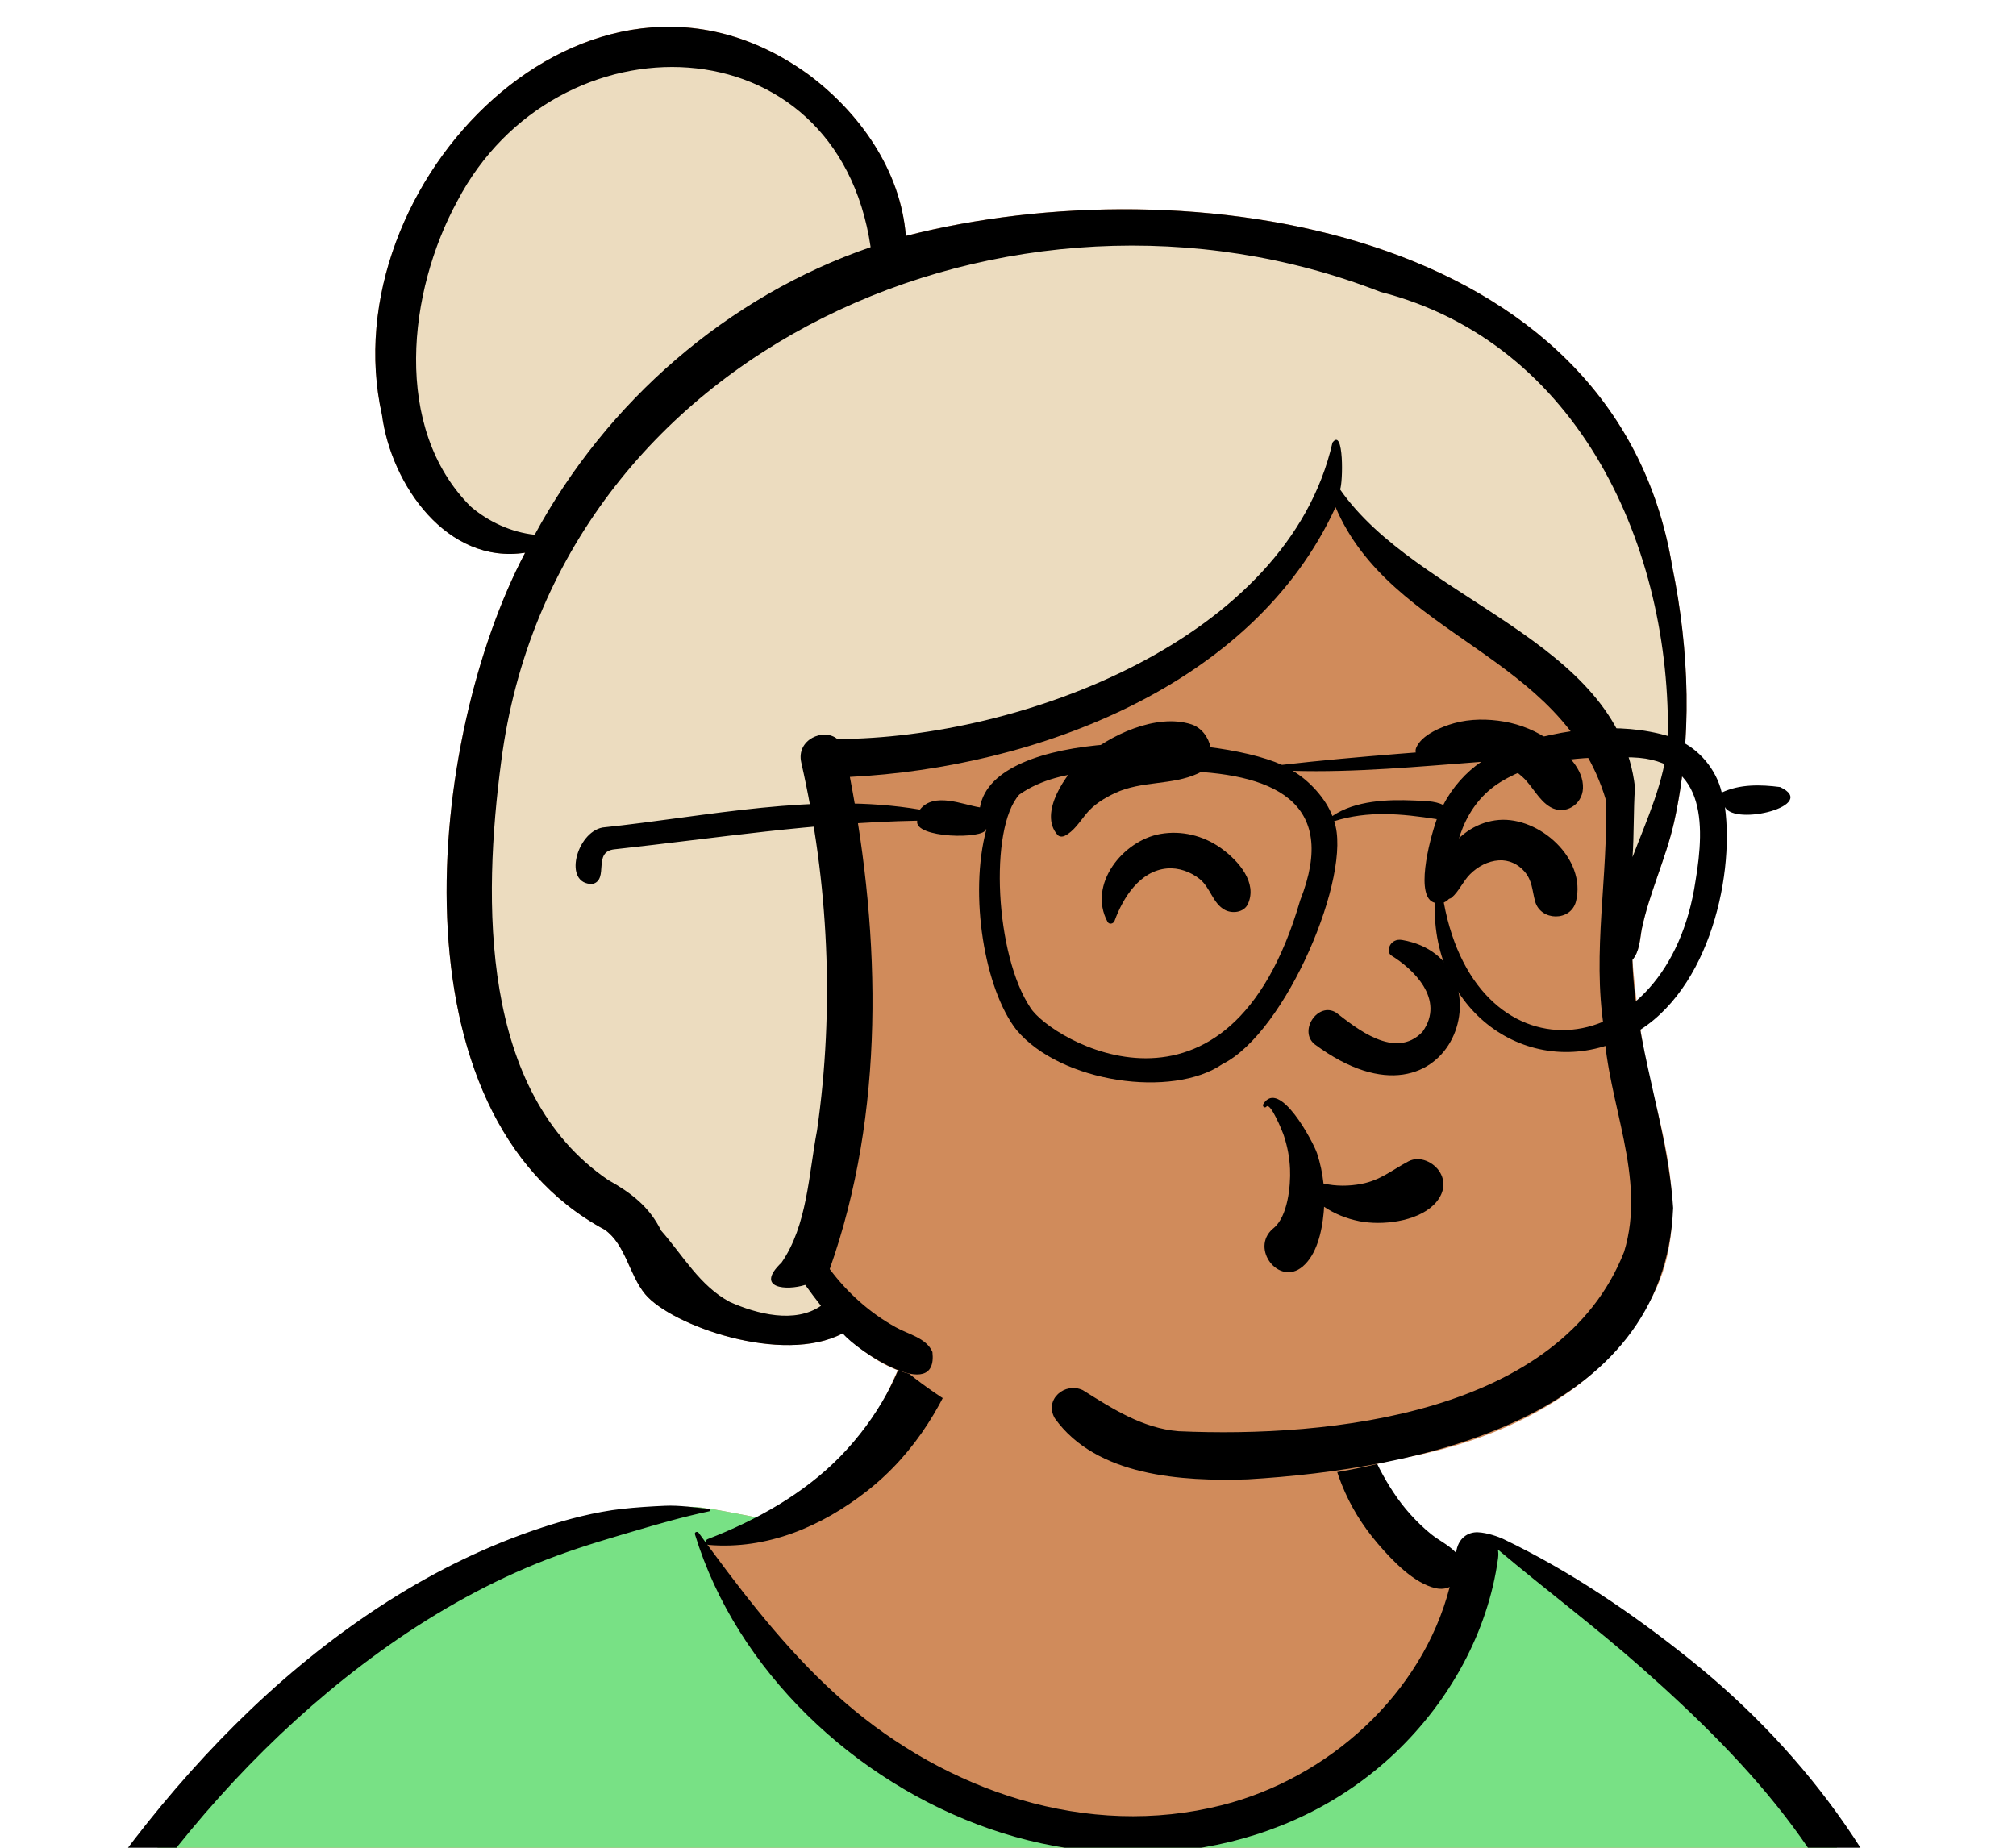 <svg width="60" height="55" viewBox="0 0 60 55" fill="none" xmlns="http://www.w3.org/2000/svg">
<path fill-rule="evenodd" clip-rule="evenodd" d="M60.109 86.536C59.766 84.596 59.451 82.651 59.165 80.701C59.029 79.776 58.896 78.849 58.777 77.921C58.694 77.271 58.567 76.528 59.009 76.046C59.632 75.368 60.197 74.788 60.273 73.818C60.345 72.904 60.036 71.909 59.843 71.022C59.438 69.163 58.934 67.326 58.376 65.507C57.81 63.659 57.19 61.829 56.56 60.002C55.972 58.293 55.406 56.57 54.639 54.931C53.184 51.82 50.723 49.517 47.681 47.979C46.924 47.596 45.381 46.231 44.591 45.925C43.864 45.644 43.867 46.465 43.152 46.156C42.58 45.908 42.048 45.579 41.728 45.027C41.38 44.428 40.508 43.589 40.376 42.892C40.095 41.413 40.399 40.154 39.344 39.041C38.407 38.053 37.147 37.376 35.844 37.012C32.977 36.212 29.154 36.772 27.425 39.435C26.599 40.707 26.31 42.245 25.195 43.283C24.222 44.19 24.44 44.809 23.179 45.277C23.108 45.303 21.172 44.888 21.101 44.915C19.722 44.62 18.404 45.446 17.138 45.925C15.252 46.64 13.456 47.57 11.769 48.675C8.367 50.904 5.453 53.799 3.05 57.075C0.628 60.377 -1.251 64.079 -2.589 67.948C-2.914 68.887 -3.206 69.838 -3.464 70.799C-3.608 71.336 -3.762 71.894 -3.586 72.444C-3.443 72.894 -3.123 73.23 -2.748 73.5C-2.24 73.866 -1.221 74.104 -1.241 74.84C-1.256 75.4 -1.446 75.99 -1.539 76.543C-1.649 77.202 -1.74 77.865 -1.83 78.527C-2.243 81.54 -2.564 84.57 -2.706 87.608C-2.846 90.599 -2.962 93.652 -2.754 96.643C-2.74 96.84 -2.682 97.021 -2.587 97.174C-2.675 97.208 -2.682 97.373 -2.572 97.396C-2.495 97.412 -2.418 97.43 -2.34 97.446C-2.18 97.567 -1.98 97.641 -1.75 97.649C-1.594 97.654 -1.438 97.66 -1.282 97.668C0.363 98.013 2.008 98.337 3.674 98.584C5.7 98.882 7.732 99.126 9.77 99.324C13.957 99.731 18.112 99.596 22.305 99.377C26.492 99.157 30.676 99.106 34.867 99.215C39.062 99.324 43.255 99.507 47.451 99.582C52.138 99.665 56.818 99.537 61.492 99.164C62.133 99.114 62.529 98.603 62.403 97.967C61.646 94.153 60.788 90.366 60.109 86.536Z" fill="#D08B5B"/>
<path fill-rule="evenodd" clip-rule="evenodd" d="M17.138 45.925L17.23 45.89C18.467 45.407 19.755 44.627 21.101 44.915C21.149 44.897 22.024 45.075 22.624 45.189L22.055 45.783L21.05 45.976C24.517 51.697 28.616 54.558 33.349 54.558C38.083 54.558 41.674 51.697 44.124 45.976L44.459 45.884C44.5 45.893 44.544 45.907 44.591 45.925C45.381 46.231 46.924 47.596 47.681 47.979C50.723 49.517 53.184 51.82 54.639 54.931C55.38 56.515 55.934 58.178 56.501 59.831L56.56 60.002C57.19 61.829 57.81 63.659 58.376 65.507C58.909 67.247 59.394 69.003 59.789 70.779L59.843 71.022C60.036 71.909 60.345 72.904 60.273 73.818C60.246 74.163 60.157 74.46 60.025 74.728L53.169 77.195L56.435 99.473C53.443 99.602 50.448 99.635 47.451 99.582C43.255 99.507 39.062 99.324 34.867 99.215C30.803 99.109 26.745 99.154 22.686 99.357L21.655 99.41C17.682 99.609 13.741 99.71 9.77 99.324L9.499 99.298V96.039L10.894 77.893L3.825 76.562L-3.115 73.192C-3.324 72.982 -3.493 72.738 -3.586 72.444C-3.749 71.934 -3.629 71.418 -3.495 70.918L-3.464 70.799C-3.206 69.838 -2.914 68.887 -2.589 67.948C-1.251 64.079 0.628 60.377 3.05 57.075C5.453 53.799 8.367 50.904 11.769 48.675C13.456 47.57 15.252 46.64 17.138 45.925Z" fill="#78E185"/>
<path fill-rule="evenodd" clip-rule="evenodd" d="M19.793 44.821C20.226 44.802 20.668 44.872 21.101 44.915C21.138 44.918 21.153 44.976 21.11 44.985C20.336 45.147 19.571 45.368 18.811 45.593L18.485 45.689C17.628 45.943 16.796 46.204 15.966 46.542C14.313 47.216 12.742 48.126 11.297 49.171C5.73 53.196 1.702 59.289 -0.841 65.598C-1.532 67.311 -2.116 69.066 -2.59 70.852C-2.705 71.287 -2.814 71.723 -2.917 72.16C-2.947 72.288 -3.078 72.617 -3.006 72.748C-2.942 72.864 -2.695 72.936 -2.579 72.996L-2.191 73.198C-1.432 73.588 -0.169 74.231 -0.043 74.293L0.155 74.391C3.386 75.975 6.838 77.318 10.474 77.411L10.503 77.1C10.665 75.384 10.877 73.658 11.342 71.994C11.367 71.905 11.48 71.935 11.491 72.014C11.749 73.984 11.667 75.969 11.577 77.948C11.417 81.453 11.205 84.956 11.016 88.459C10.922 90.212 10.8 91.962 10.689 93.715C10.579 95.469 10.543 97.267 10.291 99.007C10.235 99.395 9.781 99.606 9.436 99.565C9.056 99.52 8.763 99.184 8.761 98.8C8.756 97.786 8.884 96.76 8.955 95.749C9.022 94.787 9.094 93.827 9.168 92.867C9.438 89.361 9.749 85.86 10.037 82.355C10.139 81.113 10.249 79.871 10.362 78.63C6.511 78.505 2.912 77.079 -0.52 75.412C-0.57 76.54 -0.69 77.666 -0.806 78.79C-1.131 81.925 -1.417 85.059 -1.63 88.204C-1.739 89.792 -1.817 91.383 -1.886 92.973C-1.931 94.015 -1.964 95.058 -1.987 96.101L-1.999 96.698C-2.008 97.077 -2.047 97.427 -2.365 97.702C-2.689 97.983 -3.126 97.997 -3.446 97.702C-3.874 97.308 -3.798 96.771 -3.786 96.241C-3.754 94.9 -3.703 93.559 -3.634 92.22C-3.474 89.097 -3.152 85.987 -2.733 82.89L-2.569 81.694C-2.263 79.471 -1.927 77.198 -1.243 75.057C-1.509 74.924 -1.774 74.791 -2.039 74.657C-2.509 74.419 -2.994 74.196 -3.45 73.934C-3.812 73.726 -4.124 73.441 -4.225 73.02C-4.337 72.55 -4.165 72.037 -4.051 71.58L-4.041 71.54C-3.929 71.079 -3.809 70.62 -3.682 70.163C-3.166 68.31 -2.528 66.493 -1.782 64.721C-0.288 61.173 1.64 57.802 3.996 54.754C6.116 52.011 8.621 49.523 11.557 47.657C12.992 46.745 14.521 45.996 16.139 45.466C16.895 45.218 17.718 45.003 18.509 44.914C18.936 44.867 19.364 44.84 19.793 44.821ZM27.473 39.198C27.988 38.645 29.012 39.218 28.764 39.95C28.183 41.673 27.256 43.245 25.81 44.377C24.451 45.442 22.831 46.133 21.085 45.986C21.073 45.985 21.061 45.981 21.05 45.976L21.2 46.18C22.381 47.778 23.627 49.353 25.128 50.658C28.187 53.318 32.352 54.753 36.374 53.732C39.538 52.929 42.326 50.427 43.146 47.238C43.029 47.291 42.889 47.309 42.736 47.276C42.08 47.133 41.43 46.443 41.007 45.949C40.549 45.413 40.192 44.836 39.93 44.182C39.45 42.987 39.297 41.448 39.952 40.29C40.032 40.147 40.219 40.227 40.234 40.367L40.259 40.584C40.386 41.669 40.543 42.719 41.054 43.709C41.305 44.193 41.605 44.665 41.971 45.071C42.166 45.287 42.378 45.495 42.607 45.677C42.83 45.854 43.1 45.982 43.3 46.185L43.336 46.224L43.337 46.217C43.388 45.788 43.689 45.598 43.984 45.61C44.269 45.622 44.604 45.747 44.734 45.807L44.746 45.813C46.736 46.769 48.569 48.014 50.294 49.395C53.862 52.252 56.535 55.988 57.83 60.386C58.465 62.545 58.83 64.769 59.215 66.983L59.452 68.34C59.811 70.383 60.213 72.468 61.024 74.369C61.234 74.861 61.072 75.322 60.557 75.515C59.915 75.757 59.27 75.991 58.624 76.222C58.941 77.582 59.135 78.99 59.372 80.357C59.877 83.263 60.496 86.151 61.027 89.053C61.298 90.537 61.543 92.026 61.814 93.51C61.944 94.225 62.081 94.938 62.213 95.653C62.285 96.038 62.349 96.425 62.417 96.81L62.429 96.875C62.468 97.078 62.517 97.288 62.461 97.492C62.397 97.724 62.216 97.888 62.054 98.055C61.921 98.192 61.728 98.193 61.565 98.118L61.511 98.094C61.22 97.957 60.992 97.821 60.888 97.492C60.823 97.284 60.799 97.049 60.756 96.835C60.674 96.424 60.596 96.011 60.523 95.599C60.376 94.773 60.233 93.946 60.093 93.119L59.962 92.344C59.512 89.674 59.086 86.987 58.87 84.289C58.775 83.092 58.673 81.896 58.571 80.699L58.494 79.802C58.397 78.667 58.278 77.502 58.261 76.352L57.875 76.489L55.991 77.155C55.523 77.32 54.929 77.658 54.426 77.597C54.18 77.567 53.992 77.489 53.847 77.348C54.021 79.797 54.255 82.242 54.569 84.674C54.853 86.887 55.169 89.097 55.542 91.297C55.727 92.386 55.917 93.474 56.123 94.56C56.226 95.103 56.332 95.645 56.442 96.186C56.496 96.456 56.561 96.727 56.604 96.999C56.653 97.311 56.567 97.503 56.393 97.76C56.249 97.971 55.963 98.079 55.731 97.933C55.424 97.741 55.264 97.574 55.173 97.222C55.091 96.903 55.041 96.57 54.977 96.247C54.86 95.651 54.747 95.053 54.637 94.456C54.408 93.205 54.197 91.952 54.008 90.694C53.344 86.265 52.923 81.799 52.71 77.325C52.605 75.118 52.572 72.909 52.591 70.7C52.6 69.567 52.637 68.431 52.717 67.302C52.799 66.158 52.967 65.038 53.118 63.905C53.123 63.865 53.179 63.863 53.182 63.905C53.253 65.175 53.365 66.443 53.42 67.716C53.472 68.931 53.495 70.147 53.537 71.363C53.591 72.96 53.667 74.558 53.767 76.156C53.949 75.957 54.223 75.842 54.497 75.887C54.894 75.804 55.321 75.596 55.699 75.469L57.125 74.993C57.875 74.742 58.625 74.494 59.377 74.252C58.704 71.989 58.244 69.693 57.85 67.362L57.675 66.314C57.327 64.251 56.953 62.188 56.324 60.19C55.662 58.09 54.672 56.137 53.359 54.369C52.065 52.626 50.49 51.092 48.869 49.657C47.481 48.428 45.996 47.319 44.58 46.124C44.595 46.203 44.598 46.29 44.585 46.386C44.284 48.589 43.135 50.641 41.533 52.167C38.315 55.233 33.552 55.869 29.434 54.431C25.45 53.041 21.928 49.747 20.683 45.672C20.662 45.602 20.755 45.574 20.793 45.626C20.862 45.72 20.931 45.815 21.001 45.909C20.996 45.872 21.016 45.831 21.062 45.813C22.514 45.252 23.94 44.457 25.028 43.333C25.558 42.784 26.021 42.163 26.387 41.493C26.562 41.172 26.719 40.84 26.845 40.497L26.877 40.408C27.029 39.978 27.156 39.539 27.473 39.198Z" fill="black"/>
<path fill-rule="evenodd" clip-rule="evenodd" d="M49.77 16.871C48.094 6.714 35.298 4.883 26.96 7.021C26.806 5.067 25.578 3.341 24.045 2.205C17.534 -2.49 9.826 5.481 11.369 12.351C11.646 14.432 13.306 16.807 15.629 16.451C12.709 21.988 11.568 33.153 18.001 36.605C18.622 37.047 18.724 37.946 19.202 38.522C19.977 39.452 23.29 40.636 25.082 39.687C25.645 40.206 26.295 40.71 27.055 40.89C30.979 44.037 36.713 44.747 41.491 43.449C44.435 42.948 47.487 41.617 49.001 38.898C50.285 36.829 49.693 34.405 49.105 32.215C48.85 31.01 48.685 29.796 48.583 28.571C48.792 28.327 48.803 27.988 48.856 27.679C49.081 26.584 49.575 25.569 49.822 24.477C50.375 22 50.279 19.354 49.77 16.871Z" fill="#D08B5B"/>
<path fill-rule="evenodd" clip-rule="evenodd" d="M13.385 5.864C14.832 3.102 17.67 1.543 20.508 1.757C23.412 1.975 25.634 3.982 26.149 7.221L26.164 7.319L26.195 7.53L26.167 7.539L26.18 7.563L26.204 7.604C26.233 7.651 26.269 7.704 26.317 7.774L26.382 7.867L26.599 8.172L26.614 8.194L26.661 8.261L26.754 8.228C31.304 6.636 36.371 6.652 40.901 8.345L41.038 8.397L41.165 8.446L41.236 8.464C44.013 9.2 46.233 10.97 47.752 13.505L47.797 13.582L47.844 13.661C49.231 16.047 49.942 18.997 49.892 21.959L49.89 22.05L49.889 22.064L49.882 22.154C49.816 22.864 49.637 23.5 49.268 24.469L49.221 24.591L49.147 24.779L48.92 25.357L48.864 25.501L48.211 27.219L48.332 25.494C48.345 25.303 48.353 25.134 48.359 24.877L48.36 24.831L48.375 24.101L48.379 23.938C48.382 23.862 48.384 23.793 48.387 23.727L48.392 23.627L48.4 23.472L48.403 23.44L48.398 23.405C48.259 22.309 47.757 21.373 46.893 20.486L46.848 20.441L46.802 20.395L46.748 20.341C46.111 19.717 45.467 19.24 44.133 18.364L44.076 18.326L43.301 17.821L43.011 17.631C42.371 17.208 41.982 16.935 41.569 16.616L41.481 16.547L41.411 16.492C40.698 15.927 40.141 15.37 39.713 14.771L39.673 14.714L39.589 14.593L39.649 14.464L39.648 14.466L39.648 14.465L39.651 14.451L39.655 14.428L39.659 14.4C39.668 14.331 39.674 14.261 39.678 14.191C39.679 14.161 39.681 14.131 39.682 14.1L39.683 14.054L39.684 14.014L39.668 14.061C38.842 16.451 36.884 18.444 34.124 19.916L34.04 19.96L33.946 20.01C31.226 21.42 27.898 22.23 25.014 22.253L24.921 22.253L24.829 22.254L24.758 22.195C24.493 21.977 24.006 22.249 24.095 22.638C24.915 26.24 25.087 29.968 24.586 33.56L24.568 33.685L24.566 33.697L24.547 33.798C24.53 33.895 24.513 33.992 24.498 34.089L24.471 34.261L24.366 34.961L24.319 35.26L24.298 35.382C24.122 36.401 23.899 37.095 23.493 37.693L23.454 37.749L23.414 37.788L23.375 37.827C23.295 37.91 23.245 37.976 23.22 38.023L23.215 38.033L23.212 38.04L23.219 38.043C23.348 38.089 23.612 38.08 23.832 38.019L23.86 38.011L23.885 38.003L24.063 37.945L24.188 38.12L24.224 38.172C24.299 38.275 24.375 38.377 24.453 38.478L24.558 38.614L24.8 38.926L24.578 39.08C23.827 39.599 22.778 39.496 21.664 39.009L21.621 38.99L21.605 38.982C21.073 38.7 20.726 38.359 20.152 37.634L20.085 37.548L19.83 37.22L19.733 37.097C19.673 37.022 19.611 36.948 19.549 36.874L19.529 36.852L19.462 36.774L19.447 36.744C19.166 36.178 18.765 35.802 18.063 35.397L17.964 35.341L17.901 35.297C16.119 34.06 15.068 32.107 14.626 29.575C14.28 27.596 14.316 25.369 14.633 22.868L14.648 22.749L14.664 22.625C14.938 20.52 15.565 18.555 16.515 16.766L16.564 16.673L16.609 16.591L16.386 16.414L16.295 16.343C16.236 16.297 16.175 16.253 16.113 16.211L16.087 16.194L16.062 16.178L16.055 16.191L15.885 16.173C15.167 16.096 14.459 15.785 13.883 15.306L13.835 15.266L13.789 15.219C12.675 14.084 12.128 12.511 12.127 10.713C12.127 9.125 12.562 7.434 13.306 6.012L13.342 5.942L13.385 5.864Z" fill="#ECDCBF"/>
<path fill-rule="evenodd" clip-rule="evenodd" d="M49.636 22.044C49.539 23.269 49.021 24.371 48.587 25.512C48.635 24.837 48.612 24.134 48.66 23.433C48.155 19.042 42.196 17.888 39.883 14.568C39.971 14.38 40.002 12.704 39.657 13.175C38.319 19.043 30.366 21.986 24.921 21.998C24.51 21.658 23.693 22.017 23.847 22.695C24.661 26.272 24.84 30.014 24.317 33.648C24.07 34.932 24.029 36.476 23.26 37.582C22.445 38.359 23.425 38.422 23.965 38.246C24.115 38.458 24.274 38.664 24.434 38.869C23.659 39.406 22.527 39.113 21.725 38.756C20.833 38.283 20.323 37.365 19.676 36.63C19.323 35.918 18.788 35.509 18.099 35.123C14.27 32.515 14.369 26.793 14.918 22.658C16.52 10.352 30.15 4.415 41.088 8.69C46.995 10.203 49.762 16.324 49.636 22.044ZM14.009 15.078C11.673 12.746 12.143 8.671 13.612 5.983C16.554 0.368 24.912 0.55 25.912 7.357C21.65 8.82 18.054 11.957 15.913 15.918C15.216 15.844 14.542 15.533 14.009 15.078H14.009ZM49.77 16.873C48.094 6.716 35.298 4.885 26.96 7.023C26.806 5.069 25.578 3.343 24.045 2.207C17.534 -2.488 9.826 5.483 11.369 12.353C11.646 14.434 13.306 16.809 15.629 16.453C12.709 21.99 11.568 33.155 18.001 36.606C18.622 37.049 18.724 37.948 19.202 38.524C19.977 39.454 23.29 40.638 25.082 39.689C25.508 40.213 27.927 41.806 27.751 40.244C27.573 39.824 27.023 39.714 26.657 39.506C25.888 39.08 25.219 38.48 24.694 37.776C26.343 33.115 26.218 27.925 25.294 23.126C30.816 22.848 37.314 20.422 39.749 15.096C41.396 18.972 46.502 19.471 47.792 23.805C47.87 26.081 47.383 28.323 47.736 30.6C47.839 32.831 49.016 35.047 48.336 37.263C46.435 42.095 39.594 42.804 35.074 42.602C34 42.513 33.109 41.932 32.227 41.38C31.698 41.128 31.068 41.654 31.392 42.216C32.629 43.947 35.175 44.098 37.129 44.035C42.202 43.734 49.533 42.232 49.796 35.956C49.629 33.467 48.654 31.086 48.583 28.573C48.792 28.328 48.803 27.989 48.856 27.681C49.081 26.586 49.575 25.571 49.822 24.479C50.375 22.002 50.279 19.356 49.77 16.873" fill="black"/>
<path fill-rule="evenodd" clip-rule="evenodd" d="M37.598 32.866C38.075 32.081 39.091 34.003 39.199 34.333C39.294 34.624 39.358 34.924 39.39 35.229C39.759 35.312 40.143 35.312 40.522 35.239C41.085 35.131 41.429 34.828 41.918 34.569C42.256 34.389 42.682 34.6 42.858 34.897C43.064 35.248 42.933 35.612 42.661 35.873C42.145 36.368 41.131 36.482 40.458 36.351C40.072 36.275 39.719 36.131 39.407 35.921C39.405 35.96 39.403 35.999 39.4 36.038L39.394 36.106C39.343 36.656 39.192 37.347 38.765 37.704C38.065 38.291 37.201 37.163 37.881 36.577L37.902 36.559C38.325 36.218 38.417 35.301 38.394 34.796C38.38 34.464 38.319 34.135 38.215 33.819L38.194 33.757C38.163 33.668 37.821 32.827 37.698 32.934L37.692 32.94C37.641 33.001 37.559 32.93 37.598 32.866ZM41.404 28.44C42.048 28.832 43.029 29.744 42.336 30.714C41.521 31.569 40.348 30.588 39.77 30.145C39.234 29.801 38.631 30.685 39.129 31.086C43.307 34.18 45.002 28.543 41.73 27.98C41.37 27.918 41.236 28.319 41.404 28.44ZM34.532 24.824C35.161 24.713 35.805 24.869 36.326 25.237L36.365 25.266C36.867 25.632 37.428 26.276 37.14 26.908C37.025 27.162 36.679 27.202 36.459 27.087C36.094 26.895 36.028 26.424 35.702 26.163C35.434 25.949 35.074 25.82 34.73 25.851C33.921 25.924 33.423 26.722 33.172 27.41C33.14 27.498 33.011 27.532 32.961 27.437C32.368 26.33 33.417 25.022 34.532 24.824H34.532ZM44.607 24.407C45.812 24.307 47.222 25.556 46.905 26.828C46.753 27.438 45.847 27.421 45.687 26.828C45.598 26.502 45.607 26.213 45.372 25.942C45.178 25.719 44.903 25.589 44.607 25.609C44.281 25.631 43.98 25.794 43.751 26.023C43.544 26.23 43.421 26.533 43.207 26.716C43.154 26.761 43.084 26.764 43.032 26.716C42.664 26.377 42.885 25.67 43.118 25.316C43.452 24.808 43.996 24.457 44.607 24.407ZM32.238 22.569C33.011 21.885 34.415 21.224 35.457 21.561C36.056 21.754 36.318 22.72 35.649 23.026C34.874 23.38 33.981 23.236 33.193 23.603C32.861 23.758 32.55 23.951 32.32 24.233C32.138 24.456 31.953 24.75 31.691 24.878C31.622 24.912 31.528 24.913 31.473 24.85C30.897 24.199 31.735 23.014 32.238 22.569H32.238ZM43.278 21.527C43.756 21.393 44.286 21.395 44.771 21.48C45.256 21.564 45.749 21.765 46.145 22.058L46.191 22.093C46.623 22.418 47.139 22.892 47.112 23.47C47.089 23.951 46.581 24.277 46.144 24.025C45.787 23.819 45.619 23.406 45.317 23.131C45.068 22.905 44.775 22.726 44.462 22.6C44.115 22.461 43.768 22.396 43.395 22.39C43.108 22.385 42.82 22.479 42.538 22.509C42.562 22.557 42.339 22.535 42.212 22.492C42.117 22.452 42.117 22.333 42.15 22.255C42.312 21.872 42.903 21.632 43.278 21.527Z" fill="black"/>
<path fill-rule="evenodd" clip-rule="evenodd" d="M50.462 26.217C49.65 31.713 43.978 32.321 42.97 26.865C43.132 26.794 43.248 26.655 43.224 26.384C43.218 25.195 43.587 23.938 44.66 23.277C45.768 22.594 47.065 22.527 48.348 22.544C50.796 22.486 50.745 24.532 50.462 26.217V26.217ZM42.082 23.827C41.314 23.794 40.342 23.822 39.654 24.29C39.464 23.78 38.973 23.236 38.476 22.945C40.322 22.999 42.222 22.818 44.083 22.677C43.637 22.98 43.223 23.436 42.954 23.963C42.704 23.83 42.346 23.842 42.082 23.827ZM38.696 26.8C36.565 34.133 31.248 30.937 30.668 29.997C29.622 28.442 29.426 24.662 30.337 23.651C31.64 22.737 33.486 22.972 35.026 22.95C37.856 22.988 39.866 23.834 38.696 26.8ZM52.978 23.427C52.399 23.352 51.78 23.337 51.242 23.591C51.077 22.887 50.556 22.299 49.969 22.039C49.898 21.95 49.909 21.902 49.666 21.916C48.175 21.468 46.506 21.705 45.074 22.164C42.811 22.355 40.436 22.505 38.154 22.767C36.017 21.808 29.566 21.667 29.165 24.033C28.66 23.957 27.802 23.561 27.378 24.099C24.27 23.572 21.058 24.304 17.936 24.631C17.15 24.775 16.745 26.335 17.637 26.313C18.139 26.177 17.622 25.342 18.297 25.28C21.309 24.951 24.255 24.484 27.298 24.429C27.192 24.955 29.311 24.989 29.342 24.682C29.347 24.684 29.351 24.686 29.356 24.688C28.833 26.639 29.305 29.446 30.251 30.656C31.576 32.24 34.904 32.694 36.38 31.675C38.283 30.735 40.263 26.013 39.707 24.444C40.717 24.124 41.714 24.22 42.762 24.383C42.522 25.061 42.108 26.729 42.704 26.873C42.594 30.184 45.608 32.25 48.386 30.892C50.79 29.763 51.631 26.191 51.337 24.022C51.636 24.601 54.149 23.971 52.978 23.427" fill="black"/>
</svg>
